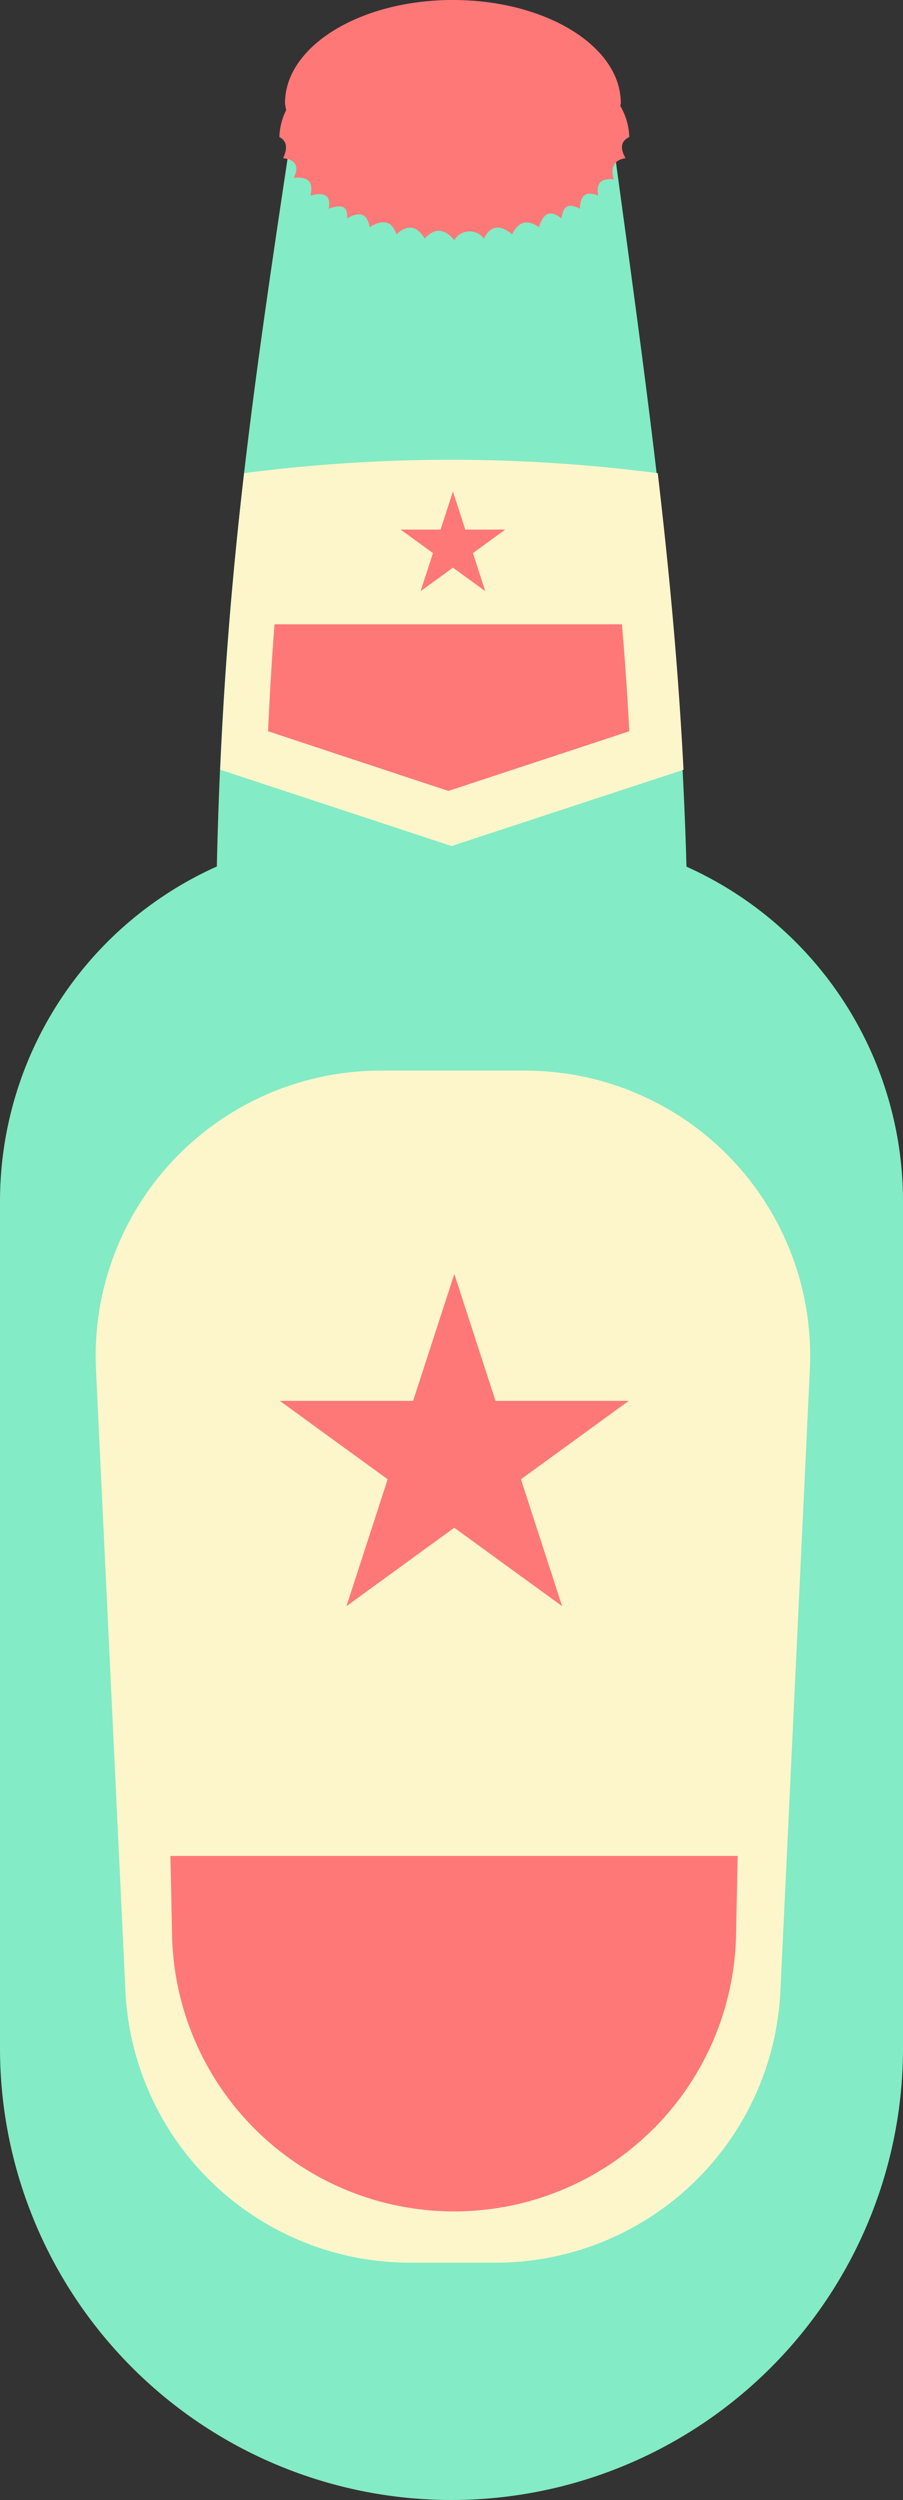 <svg xmlns="http://www.w3.org/2000/svg" viewBox="0 0 33.006 91.334"><rect x="0" y="0" width="33.006" height="91.334" fill="#333333" stroke="none"/><title>Asset 4</title><g id="Layer_2" data-name="Layer 2"><g id="Layer_1-2" data-name="Layer 1"><g id="Beer_Bottle_Icon" data-name="Beer Bottle Icon"><path id="Bottle" d="M25.092,31.662c-.265-9.458-1.368-16.797-2.879-27.946h-11.388C9.268,14.03,8.154,21.312,7.926,31.656A13.406,13.406,0,0,0,0,43.887V74.831a16.503,16.503,0,1,0,33.006,0V43.887A13.406,13.406,0,0,0,25.092,31.662Z" style="fill:#83ebc5"/><path id="Cap" d="M23.001,5.005a2.393,2.393,0,0,0-.327-1.133c.002-.036.017-.07.017-.106C22.692,1.687,19.944,0,16.555,0S10.418,1.687,10.418,3.767a2.304,2.304,0,0,0,.042.255,2.35,2.35,0,0,0-.248.983c.267.138.312.401.135.774.439.06.609.28.389.722.512-.064.735.134.61.646.56-.154.752.026.67.48.495-.192.712-.066.67.354.451-.269.738-.192.825.321.509-.319.827-.209.98.259.38-.351.73-.349,1.031.157.367-.409.729-.369,1.083.054a.65.65,0,0,1,1.083-.054c.229-.466.568-.543,1.031-.157.208-.416.508-.596.98-.259.139-.457.372-.687.825-.321.047-.38.193-.609.67-.354.015-.455.192-.679.67-.48-.068-.39.036-.651.571-.595-.119-.413-.024-.699.428-.774C22.676,5.445,22.667,5.169,23.001,5.005Z" style="fill:#ff7878"/><g id="Bottom_Sticker" data-name="Bottom Sticker"><path id="Base" d="M3.508,50.027A10.42,10.42,0,0,1,13.917,39.114h5.275A10.42,10.42,0,0,1,29.601,50.027L28.525,72.737A10.421,10.421,0,0,1,18.116,82.665H14.993A10.42,10.42,0,0,1,4.584,72.737Z" style="fill:#fdf6cb"/><path id="Red_Shape" data-name="Red Shape" d="M6.23,67.804l.059,2.904a10.31,10.31,0,0,0,20.615,0l.059-2.904Z" style="fill:#ff7878"/><path id="Star" d="M16.606,46.544l1.505,4.635h4.871l-3.941,2.865,1.505,4.635-3.941-2.865-3.941,2.865,1.505-4.635-3.941-2.865h4.871Z" style="fill:#ff7878"/></g><g id="Top_Sticker" data-name="Top Sticker"><path id="Base-2" data-name="Base" d="M8.922,17.286c-.403,3.491-.702,6.976-.87,10.836L16.503,30.909l8.48-2.786c-.191-3.712-.515-7.186-.941-10.836A58.688,58.688,0,0,0,8.922,17.286Z" style="fill:#fdf6cb"/><path id="Red_Shape-2" data-name="Red Shape" d="M10.034,22.808c-.098,1.262-.177,2.556-.235,3.908l6.59,2.18L23.001,26.716c-.068-1.331-.158-2.624-.268-3.908Z" style="fill:#ff7878"/><path id="Star-2" data-name="Star" d="M16.555,17.957l.452,1.391h1.461l-1.182.859.452,1.391-1.182-.859-1.182.859.452-1.391-1.182-.859H16.103Z" style="fill:#ff7878"/></g></g></g></g></svg>